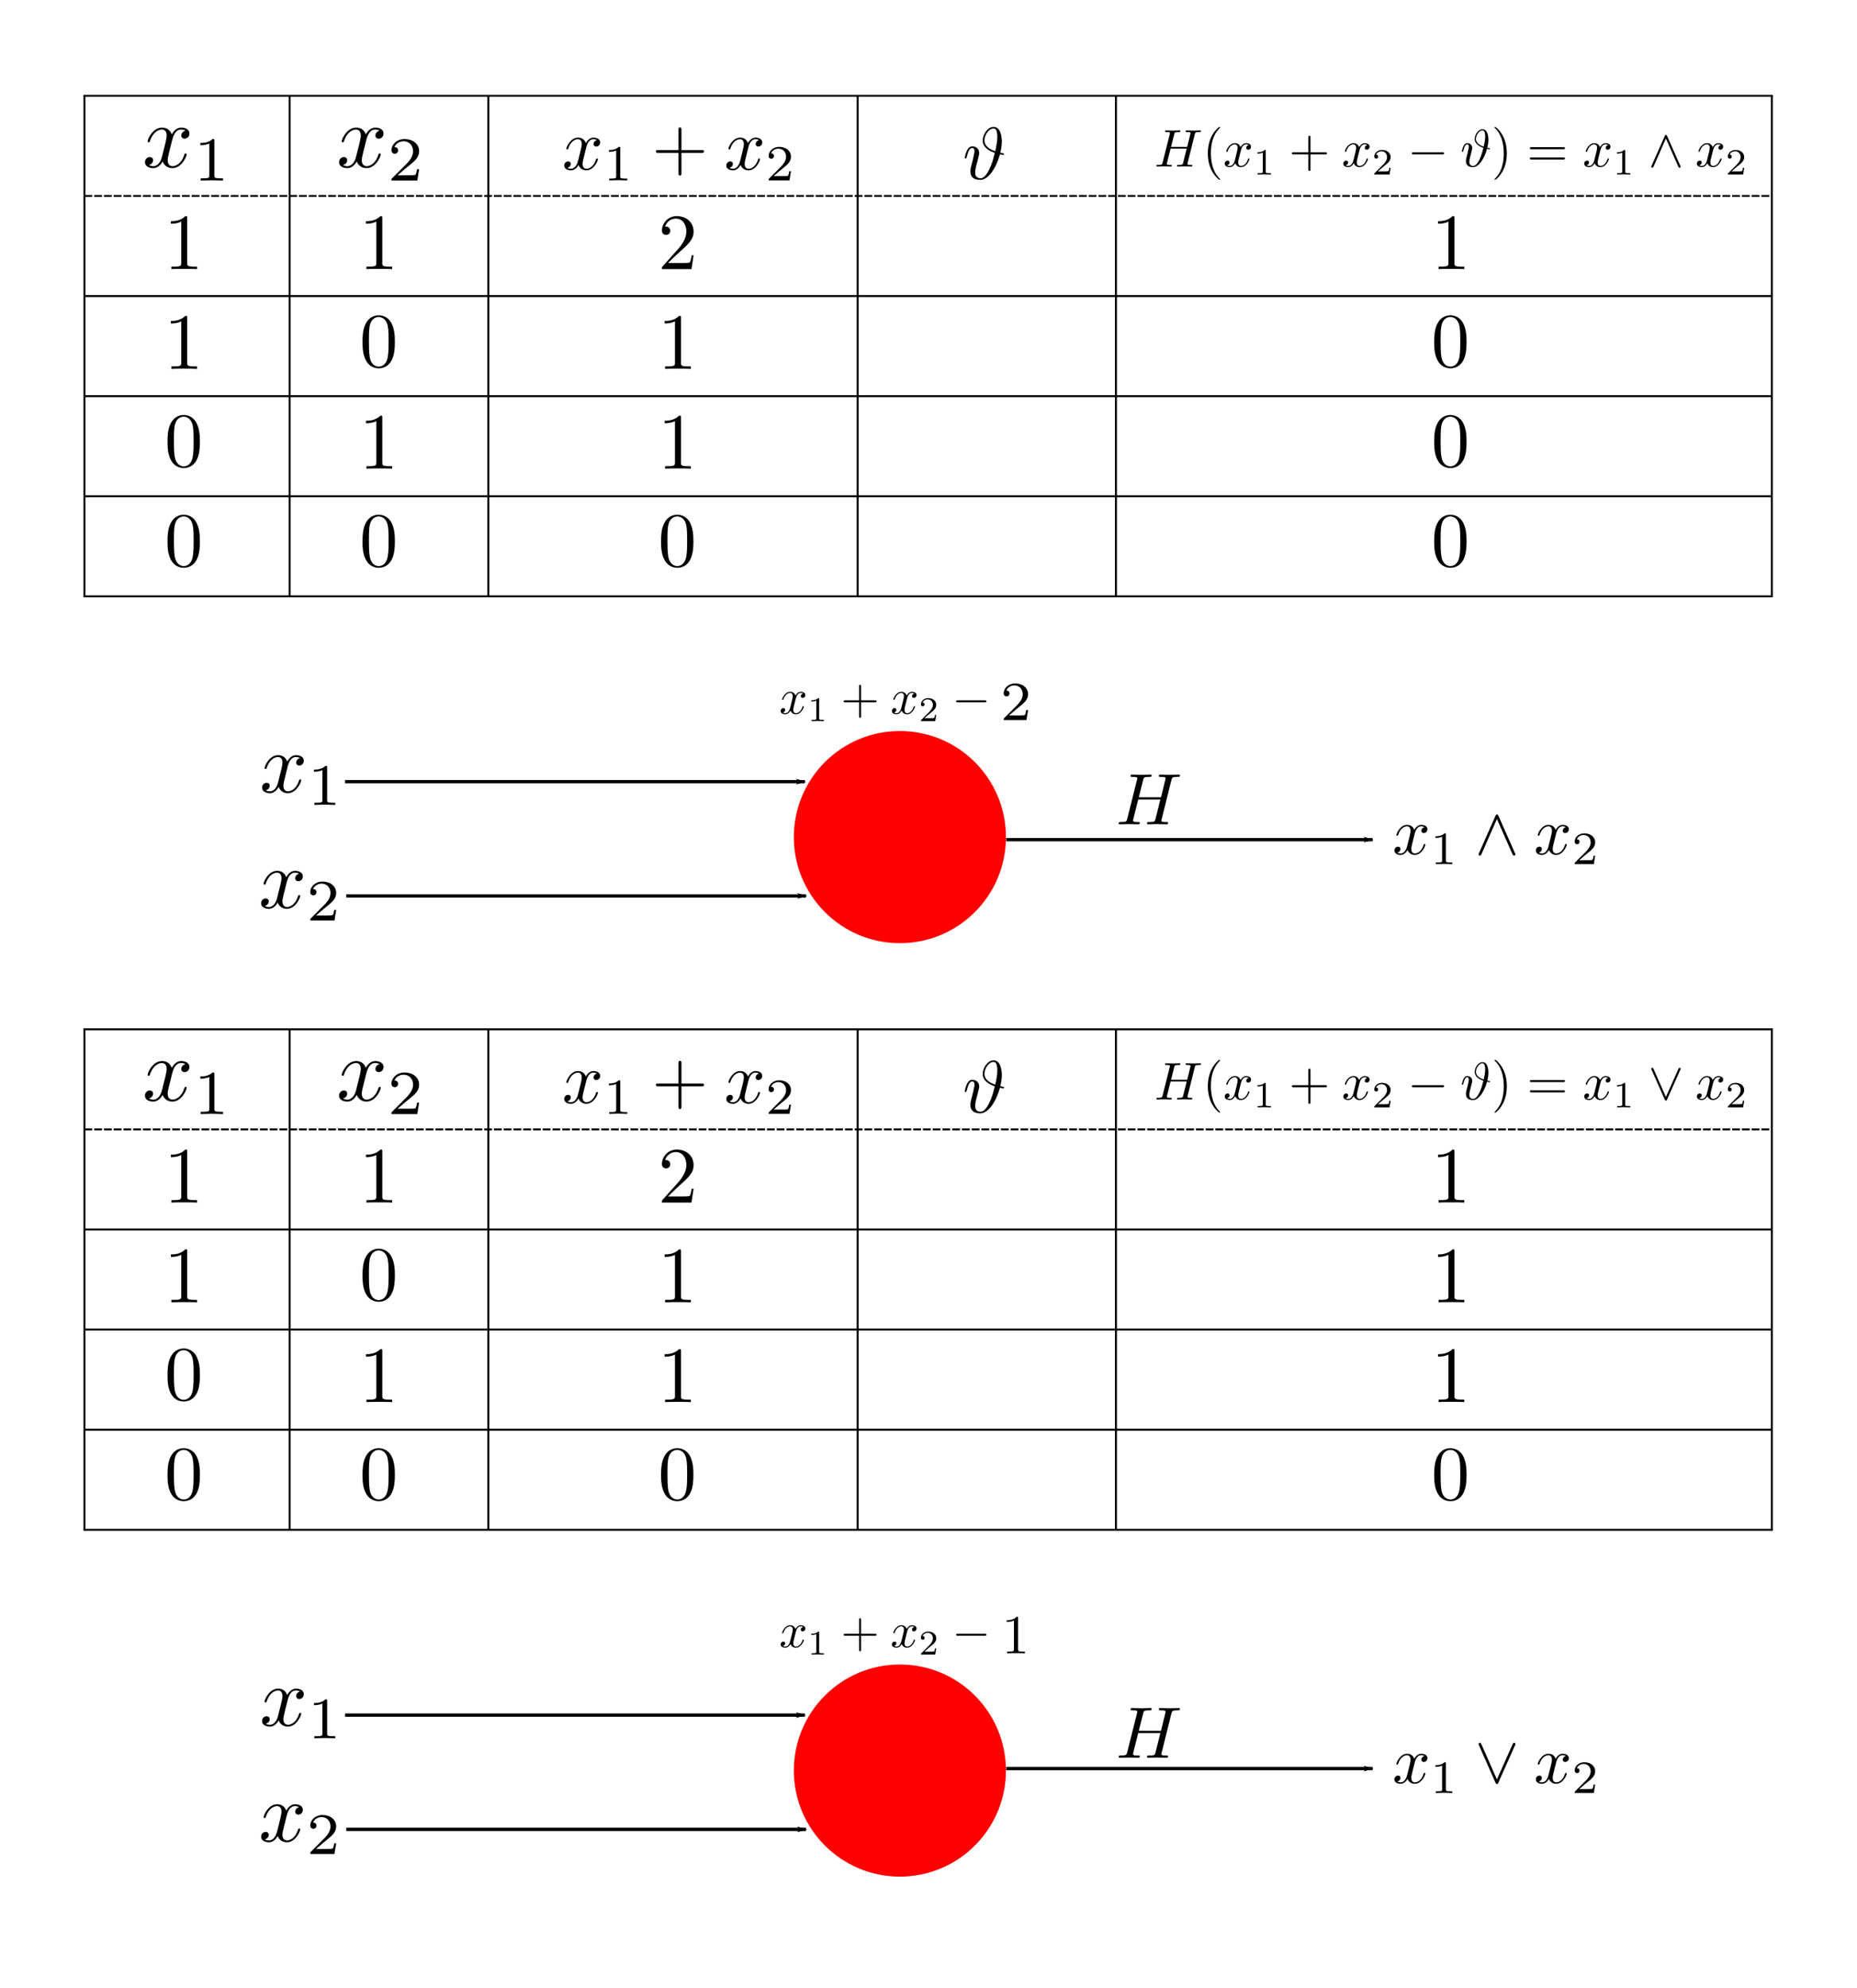 <?xml version="1.0" encoding="UTF-8" standalone="no"?>
<svg
   xmlns:dc="http://purl.org/dc/elements/1.1/"
   xmlns:cc="http://creativecommons.org/ns#"
   xmlns:rdf="http://www.w3.org/1999/02/22-rdf-syntax-ns#"
   xmlns:svg="http://www.w3.org/2000/svg"
   xmlns="http://www.w3.org/2000/svg"
   xmlns:xlink="http://www.w3.org/1999/xlink"
   xmlns:sodipodi="http://sodipodi.sourceforge.net/DTD/sodipodi-0.dtd"
   xmlns:inkscape="http://www.inkscape.org/namespaces/inkscape"
   width="188.979mm"
   height="202.276mm"
   viewBox="0 0 535.689 573.381"
   version="1.2"
   id="svg2349"
   sodipodi:docname="and_or_final.svg"
   inkscape:version="0.92.4 (fd57863, 2020-04-02)">
  <sodipodi:namedview
     pagecolor="#ffffff"
     bordercolor="#666666"
     borderopacity="1"
     objecttolerance="10"
     gridtolerance="10"
     guidetolerance="10"
     inkscape:pageopacity="0"
     inkscape:pageshadow="2"
     inkscape:window-width="1920"
     inkscape:window-height="960"
     id="namedview2351"
     showgrid="false"
     inkscape:zoom="0.84096496"
     inkscape:cx="238.98335"
     inkscape:cy="338.62507"
     inkscape:window-x="0"
     inkscape:window-y="27"
     inkscape:window-maximized="1"
     inkscape:current-layer="svg2349"
     fit-margin-top="0"
     fit-margin-left="0"
     fit-margin-right="0"
     fit-margin-bottom="0"
     units="mm"
     showguides="true"
     inkscape:guide-bbox="true" />
  <defs
     id="defs2020">
    <marker
       inkscape:stockid="Arrow1Lend"
       orient="auto"
       refY="0"
       refX="0"
       id="marker21654"
       style="overflow:visible"
       inkscape:isstock="true">
      <path
         id="path21652"
         d="M 0,0 5,-5 -12.5,0 5,5 Z"
         style="fill:#000000;fill-opacity:1;fill-rule:evenodd;stroke:#000000;stroke-width:1pt;stroke-opacity:1"
         transform="matrix(-0.8,0,0,-0.8,-10,0)"
         inkscape:connector-curvature="0" />
    </marker>
    <marker
       inkscape:stockid="Arrow1Lend"
       orient="auto"
       refY="0"
       refX="0"
       id="Arrow1Lend"
       style="overflow:visible"
       inkscape:isstock="true">
      <path
         id="path21371"
         d="M 0,0 5,-5 -12.5,0 5,5 Z"
         style="fill:#000000;fill-opacity:1;fill-rule:evenodd;stroke:#000000;stroke-width:1pt;stroke-opacity:1"
         transform="matrix(-0.8,0,0,-0.8,-10,0)"
         inkscape:connector-curvature="0" />
    </marker>
    <g
       id="g1950">
      <symbol
         overflow="visible"
         id="glyph0-0"
         style="overflow:visible">
        <path
           style="stroke:none"
           d=""
           id="path1836"
           inkscape:connector-curvature="0" />
      </symbol>
      <symbol
         overflow="visible"
         id="glyph0-1"
         style="overflow:visible">
        <path
           style="stroke:none"
           d="M 0.625,-6.734 0.406,-4.344 H 0.875 C 0.922,-4.828 0.953,-5.5 1.297,-5.875 c 0.359,-0.391 0.938,-0.391 1.438,-0.391 H 3.281 v 5.781 H 1.75 v 0.469 h 4.469 v -0.469 H 4.688 v -5.781 h 0.547 c 0.656,0 1.469,0.031 1.688,0.906 0.109,0.328 0.141,0.688 0.172,1.016 H 7.562 L 7.344,-6.734 Z m 0,0"
           id="path1839"
           inkscape:connector-curvature="0" />
      </symbol>
      <symbol
         overflow="visible"
         id="glyph0-2"
         style="overflow:visible">
        <path
           style="stroke:none"
           d="M 0.328,-6.844 V -6.375 H 1.469 v 5.891 H 0.328 v 0.469 h 3.688 v -0.469 H 2.875 V -6.375 h 1.141 v -0.469 z m 0,0"
           id="path1842"
           inkscape:connector-curvature="0" />
      </symbol>
      <symbol
         overflow="visible"
         id="glyph0-3"
         style="overflow:visible">
        <path
           style="stroke:none"
           d="M 0.391,-6.844 V -6.375 H 1.469 v 5.891 H 0.391 v 0.469 h 3.5 v -0.469 h -1.062 V -3.25 H 3.906 c 0.75,0 1.281,0.375 1.281,1.312 v 0.797 C 5.281,-0.156 6.281,0.094 7.422,0.094 H 7.562 c 0.516,-0.047 0.984,-0.516 0.984,-1.047 0,-0.141 -0.062,-0.219 -0.219,-0.219 -0.172,0 -0.219,0.047 -0.25,0.281 -0.031,0.328 -0.297,0.625 -0.625,0.625 -0.766,0 -0.766,-1.219 -0.812,-1.656 -0.062,-0.594 -0.281,-1.016 -0.75,-1.281 -0.125,-0.078 -0.266,-0.125 -0.406,-0.203 0.734,-0.188 1.484,-0.547 1.656,-1.422 0,-0.047 0,-0.109 0,-0.156 0,-0.719 -0.5,-1.234 -1.141,-1.531 C 5.297,-6.828 4.516,-6.844 3.75,-6.844 Z m 2.438,3.234 V -6.375 C 3.094,-6.375 3.344,-6.391 3.625,-6.391 H 3.75 c 0.562,0 1.344,0.016 1.672,0.484 0.188,0.25 0.203,0.594 0.203,0.891 0,0.656 -0.141,1.312 -1.422,1.391 C 4,-3.609 3.812,-3.594 3.609,-3.594 c -0.266,0 -0.531,-0.016 -0.781,-0.016 z m 0,0"
           id="path1845"
           inkscape:connector-curvature="0" />
      </symbol>
      <symbol
         overflow="visible"
         id="glyph0-4"
         style="overflow:visible">
        <path
           style="stroke:none"
           d="M 0.391,-6.781 V -6.312 H 1.469 v 5.828 H 0.391 v 0.469 h 6.344 l 0.469,-2.719 h -0.469 c -0.109,0.594 -0.203,1.312 -0.688,1.75 -0.516,0.484 -1.234,0.5 -1.906,0.5 H 2.875 v -2.812 h 0.516 c 0.609,0 1.094,0.094 1.094,1.172 h 0.469 v -2.797 h -0.469 v 0.094 c 0,0.953 -0.5,1.062 -1.094,1.062 H 2.875 V -6.312 h 1.297 c 0.703,0 1.438,0 1.906,0.688 0.219,0.375 0.266,0.812 0.328,1.234 H 6.875 L 6.562,-6.781 Z m 0,0"
           id="path1848"
           inkscape:connector-curvature="0" />
      </symbol>
      <symbol
         overflow="visible"
         id="glyph1-0"
         style="overflow:visible">
        <path
           style="stroke:none"
           d=""
           id="path1851"
           inkscape:connector-curvature="0" />
      </symbol>
      <symbol
         overflow="visible"
         id="glyph1-1"
         style="overflow:visible">
        <path
           style="stroke:none"
           d="M 0.391,-5.453 V -5.188 c 0.094,0 0.188,-0.016 0.281,-0.016 0.281,0 0.531,0.047 0.531,0.344 0,0.047 -0.016,0.109 -0.016,0.156 v 3.859 c 0,0.531 -0.453,0.578 -0.797,0.578 v 0.25 l 0.531,-0.016 h 0.844 l 0.5,0.016 v -0.25 c -0.359,0 -0.812,-0.062 -0.812,-0.609 0,-0.062 0.016,-0.141 0.016,-0.219 v -4.016 c 0.047,0.156 0.141,0.312 0.203,0.484 0.609,1.422 1.203,2.906 1.766,4.344 0.047,0.094 0.078,0.266 0.234,0.266 0.141,0 0.172,-0.156 0.219,-0.266 C 4.469,-1.734 5.078,-3.203 5.688,-4.641 5.75,-4.812 5.844,-5 5.891,-5.172 V -0.812 c 0,0.062 0.016,0.141 0.016,0.203 0,0.297 -0.266,0.344 -0.531,0.344 -0.094,0 -0.203,0 -0.281,0 v 0.25 L 5.688,-0.031 h 1.672 v -0.234 c -0.094,0 -0.203,0 -0.297,0 -0.266,0 -0.516,-0.031 -0.516,-0.328 0,-0.047 0,-0.109 0,-0.156 v -4.094 c 0,-0.312 0.266,-0.359 0.531,-0.359 0.109,0 0.203,0.016 0.281,0.016 V -5.453 H 5.969 c -0.125,0 -0.219,0.047 -0.25,0.172 L 5.625,-5.062 c -0.531,1.297 -1.078,2.594 -1.594,3.922 -0.062,0.125 -0.125,0.25 -0.156,0.375 C 3.719,-1.125 3.562,-1.5 3.422,-1.859 2.984,-2.938 2.547,-4 2.109,-5.062 L 2.031,-5.266 C 1.984,-5.375 1.922,-5.453 1.812,-5.453 Z m 0,0"
           id="path1854"
           inkscape:connector-curvature="0" />
      </symbol>
      <symbol
         overflow="visible"
         id="glyph1-2"
         style="overflow:visible">
        <path
           style="stroke:none"
           d="m 0.281,-0.266 v 0.25 L 0.703,-0.031 h 0.781 l 0.5,0.016 v -0.25 C 1.766,-0.266 1.438,-0.375 1.438,-0.656 1.438,-0.75 1.484,-0.859 1.516,-0.953 L 1.797,-1.688 C 1.828,-1.75 1.828,-1.828 1.938,-1.828 h 2 c 0.094,0 0.109,0.078 0.141,0.156 L 4.25,-1.188 c 0.062,0.172 0.125,0.328 0.203,0.5 C 4.469,-0.641 4.5,-0.578 4.5,-0.516 c 0,0.234 -0.406,0.25 -0.641,0.25 v 0.25 h 2.188 v -0.25 h -0.188 c -0.172,0 -0.375,-0.016 -0.5,-0.109 C 5.266,-0.484 5.219,-0.641 5.172,-0.766 4.594,-2.312 4,-3.828 3.438,-5.375 3.375,-5.516 3.344,-5.703 3.156,-5.703 c -0.172,0 -0.203,0.188 -0.25,0.328 C 2.391,-4.047 1.891,-2.688 1.375,-1.344 L 1.234,-0.938 C 1.031,-0.406 0.719,-0.281 0.281,-0.266 Z M 1.953,-2.094 2.938,-4.688 3.906,-2.094 Z m 0,0"
           id="path1857"
           inkscape:connector-curvature="0" />
      </symbol>
      <symbol
         overflow="visible"
         id="glyph1-3"
         style="overflow:visible">
        <path
           style="stroke:none"
           d="m 0.469,-5.391 -0.172,1.812 h 0.25 C 0.594,-4 0.609,-4.562 0.875,-4.844 1.141,-5.109 1.609,-5.141 1.953,-5.141 h 0.312 C 2.469,-5.141 2.688,-5.125 2.688,-4.875 v 4.25 c 0,0.328 -0.328,0.359 -0.625,0.359 H 1.547 v 0.25 h 3 v -0.25 h -0.5 c -0.328,0 -0.625,-0.031 -0.625,-0.359 v -4.25 c 0,-0.234 0.188,-0.266 0.453,-0.266 h 0.312 c 0.5,0 1.078,0.062 1.25,0.734 0.062,0.266 0.094,0.547 0.109,0.828 h 0.25 l -0.156,-1.812 z m 0,0"
           id="path1860"
           inkscape:connector-curvature="0" />
      </symbol>
      <symbol
         overflow="visible"
         id="glyph1-4"
         style="overflow:visible">
        <path
           style="stroke:none"
           d="M 0.344,-5.453 V -5.188 c 0.109,0 0.203,-0.016 0.297,-0.016 0.281,0 0.516,0.047 0.516,0.359 V -0.75 c 0,0.047 0,0.109 0,0.156 0,0.297 -0.25,0.328 -0.516,0.328 -0.109,0 -0.203,0 -0.297,0 v 0.25 H 2.688 v -0.25 c -0.094,0 -0.203,0 -0.297,0 -0.266,0 -0.5,-0.047 -0.5,-0.359 v -2.078 h 2.562 V -0.625 c 0,0.328 -0.281,0.359 -0.594,0.359 h -0.219 v 0.25 h 2.344 v -0.25 c -0.094,0 -0.188,0 -0.281,0 -0.281,0 -0.531,-0.031 -0.531,-0.328 0,-0.047 0,-0.109 0,-0.156 v -4.094 c 0,-0.312 0.266,-0.359 0.547,-0.359 0.094,0 0.188,0.016 0.266,0.016 V -5.453 H 3.641 V -5.188 c 0.094,0 0.203,-0.016 0.297,-0.016 0.281,0 0.516,0.062 0.516,0.375 v 1.859 h -2.562 V -4.828 C 1.891,-5.156 2.156,-5.188 2.469,-5.188 H 2.688 v -0.266 z m 0,0"
           id="path1863"
           inkscape:connector-curvature="0" />
      </symbol>
      <symbol
         overflow="visible"
         id="glyph1-5"
         style="overflow:visible">
        <path
           style="stroke:none"
           d="M 0.312,-5.453 V -5.188 c 0.109,0 0.219,-0.016 0.328,-0.016 0.281,0 0.516,0.062 0.516,0.375 V -0.625 c 0,0.312 -0.25,0.359 -0.516,0.359 -0.109,0 -0.234,0 -0.328,0 v 0.25 h 2.422 v -0.25 c -0.109,0 -0.219,0 -0.312,0 -0.297,0 -0.531,-0.047 -0.531,-0.359 v -4.203 c 0,-0.312 0.266,-0.375 0.547,-0.375 0.109,0 0.203,0.016 0.297,0.016 v -0.266 z m 0,0"
           id="path1866"
           inkscape:connector-curvature="0" />
      </symbol>
      <symbol
         overflow="visible"
         id="glyph1-6"
         style="overflow:visible">
        <path
           style="stroke:none"
           d="m 0.344,-5.422 v 0.266 c 0.109,0 0.203,-0.016 0.297,-0.016 0.281,0 0.516,0.047 0.516,0.344 V -0.625 c 0,0.328 -0.266,0.359 -0.531,0.359 -0.094,0 -0.188,0 -0.281,0 v 0.25 h 4.812 l 0.359,-2.062 h -0.25 C 5.172,-1.625 5.109,-1.094 4.812,-0.719 c -0.375,0.438 -0.984,0.453 -1.516,0.453 h -1.094 c -0.219,0 -0.312,-0.062 -0.312,-0.297 v -2.125 h 0.781 c 0.266,0 0.562,0.016 0.719,0.203 0.156,0.188 0.156,0.422 0.156,0.656 v 0.062 h 0.25 v -2.125 h -0.25 v 0.062 c 0,0.234 0,0.484 -0.156,0.672 -0.156,0.188 -0.453,0.203 -0.719,0.203 h -0.781 v -1.938 c 0,-0.266 0.172,-0.266 0.344,-0.266 H 3.281 c 0.578,0 1.312,0.016 1.578,0.719 0.094,0.266 0.125,0.547 0.172,0.812 h 0.25 L 5.047,-5.422 Z m 0,0"
           id="path1869"
           inkscape:connector-curvature="0" />
      </symbol>
      <symbol
         overflow="visible"
         id="glyph1-7"
         style="overflow:visible">
        <path
           style="stroke:none"
           d="M 0.344,-5.453 V -5.188 H 0.625 c 0.344,0 0.531,0.031 0.531,0.359 v 2.531 c 0,0.125 -0.016,0.25 -0.016,0.375 0,1.141 0.844,2.078 2.203,2.078 0.938,0 1.688,-0.797 1.812,-1.688 C 5.172,-1.672 5.172,-1.812 5.172,-1.938 V -4.578 C 5.172,-5.125 5.625,-5.188 5.984,-5.188 v -0.266 l -0.5,0.031 h -0.844 l -0.531,-0.031 V -5.188 c 0.375,0 0.812,0.062 0.812,0.625 v 2.594 c 0,0.766 -0.281,1.422 -1.078,1.766 -0.188,0.062 -0.391,0.094 -0.578,0.094 -0.375,0 -0.766,-0.172 -1,-0.469 -0.375,-0.453 -0.375,-1.031 -0.375,-1.578 v -2.688 c 0,-0.297 0.266,-0.359 0.531,-0.359 0.094,0 0.188,0.016 0.266,0.016 v -0.266 z m 0,0"
           id="path1872"
           inkscape:connector-curvature="0" />
      </symbol>
      <symbol
         overflow="visible"
         id="glyph1-8"
         style="overflow:visible">
        <path
           style="stroke:none"
           d="M 0.344,-5.453 V -5.188 c 0.109,0 0.203,-0.016 0.297,-0.016 0.281,0 0.516,0.047 0.516,0.359 V -0.625 c 0,0.328 -0.266,0.359 -0.531,0.359 -0.094,0 -0.188,0 -0.281,0 v 0.25 H 2.688 v -0.25 c -0.094,0 -0.203,0 -0.312,0 -0.25,0 -0.484,-0.031 -0.484,-0.344 V -1.906 c 0,-0.141 0.203,-0.234 0.312,-0.344 0.234,-0.219 0.484,-0.422 0.719,-0.641 0.047,0.078 0.094,0.156 0.156,0.219 l 0.281,0.391 c 0.312,0.422 0.609,0.828 0.922,1.25 l 0.141,0.203 C 4.5,-0.734 4.594,-0.609 4.594,-0.5 c 0,0.156 -0.125,0.234 -0.422,0.234 v 0.25 h 2.031 v -0.25 c -0.391,0 -0.625,-0.094 -0.859,-0.422 L 5.016,-1.141 C 4.469,-1.859 3.938,-2.609 3.406,-3.328 c 0.047,-0.031 0.109,-0.094 0.156,-0.125 L 4.688,-4.469 C 5.109,-4.844 5.516,-5.188 6.094,-5.188 V -5.453 C 5.812,-5.438 5.531,-5.422 5.25,-5.422 H 4.969 C 4.766,-5.438 4.594,-5.453 4.406,-5.453 V -5.188 c 0.188,0 0.281,0.125 0.281,0.25 0,0.219 -0.312,0.422 -0.453,0.547 -0.547,0.484 -1.094,0.969 -1.641,1.438 -0.234,0.219 -0.453,0.438 -0.703,0.641 v -2.516 c 0,-0.172 0.031,-0.312 0.312,-0.344 C 2.359,-5.188 2.531,-5.188 2.688,-5.188 v -0.266 z m 0,0"
           id="path1875"
           inkscape:connector-curvature="0" />
      </symbol>
      <symbol
         overflow="visible"
         id="glyph1-9"
         style="overflow:visible">
        <path
           style="stroke:none"
           d="M 0.359,-5.453 V -5.188 c 0.094,0 0.188,-0.016 0.281,-0.016 0.281,0 0.516,0.047 0.516,0.359 V -0.625 c 0,0.328 -0.25,0.359 -0.531,0.359 -0.078,0 -0.172,0 -0.266,0 v 0.25 H 4.688 l 0.234,-2.062 h -0.25 c -0.062,0.703 -0.172,1.531 -1.141,1.75 -0.234,0.062 -0.484,0.062 -0.719,0.062 h -0.625 c -0.156,0 -0.297,-0.047 -0.297,-0.281 V -4.844 c 0,-0.312 0.297,-0.344 0.562,-0.344 h 0.438 v -0.266 z m 0,0"
           id="path1878"
           inkscape:connector-curvature="0" />
      </symbol>
      <symbol
         overflow="visible"
         id="glyph1-10"
         style="overflow:visible">
        <path
           style="stroke:none"
           d="M 4.984,-4.922 C 4.516,-5.328 4.125,-5.625 3.406,-5.625 c -1.547,0 -2.859,1.234 -2.938,2.781 v 0.109 c 0,1.656 1.391,2.891 2.953,2.891 1.078,0 2.219,-0.812 2.219,-2.016 0,-0.109 -0.047,-0.172 -0.141,-0.172 -0.078,0 -0.109,0.062 -0.109,0.141 v 0.062 c -0.094,0.922 -0.828,1.719 -1.906,1.719 -0.641,0 -1.297,-0.328 -1.688,-0.844 -0.359,-0.484 -0.5,-1.125 -0.5,-1.734 0,-0.531 0.078,-1.062 0.328,-1.531 0.328,-0.672 1.078,-1.141 1.844,-1.141 1.062,0 1.703,0.875 1.891,1.812 0.016,0.094 0,0.234 0.141,0.234 0.109,0 0.141,-0.062 0.141,-0.141 V -5.469 C 5.641,-5.531 5.625,-5.625 5.531,-5.625 5.375,-5.625 5,-4.938 4.984,-4.922 Z m 0,0"
           id="path1881"
           inkscape:connector-curvature="0" />
      </symbol>
      <symbol
         overflow="visible"
         id="glyph1-11"
         style="overflow:visible">
        <path
           style="stroke:none"
           d="m 0.688,-5.453 -0.094,1.812 h 0.25 c 0.016,-0.422 0.109,-0.875 0.422,-1.188 C 1.625,-5.156 2.109,-5.188 2.578,-5.188 h 1.25 C 3.719,-5.031 3.609,-4.859 3.5,-4.703 l -0.594,0.875 C 2.141,-2.688 1.375,-1.562 0.594,-0.438 c -0.047,0.094 -0.125,0.172 -0.125,0.281 0,0.109 0.078,0.141 0.188,0.141 h 3.953 l 0.125,-2.141 H 4.5 C 4.484,-1.625 4.406,-1 4.031,-0.656 3.656,-0.312 3.141,-0.297 2.641,-0.297 H 1.344 C 2.406,-1.875 3.484,-3.453 4.562,-5.031 c 0.047,-0.078 0.141,-0.188 0.141,-0.281 0,-0.109 -0.094,-0.141 -0.188,-0.141 z m 0,0"
           id="path1884"
           inkscape:connector-curvature="0" />
      </symbol>
      <symbol
         overflow="visible"
         id="glyph2-0"
         style="overflow:visible">
        <path
           style="stroke:none"
           d=""
           id="path1887"
           inkscape:connector-curvature="0" />
      </symbol>
      <symbol
         overflow="visible"
         id="glyph2-1"
         style="overflow:visible">
        <path
           style="stroke:none"
           d="M 3.328,-3.016 C 3.391,-3.266 3.625,-4.188 4.312,-4.188 c 0.047,0 0.297,0 0.5,0.125 C 4.531,-4 4.344,-3.766 4.344,-3.516 c 0,0.156 0.109,0.344 0.375,0.344 0.219,0 0.531,-0.172 0.531,-0.578 0,-0.516 -0.578,-0.656 -0.922,-0.656 -0.578,0 -0.922,0.531 -1.047,0.75 -0.25,-0.656 -0.781,-0.75 -1.078,-0.75 -1.031,0 -1.609,1.281 -1.609,1.531 0,0.109 0.109,0.109 0.125,0.109 0.078,0 0.109,-0.031 0.125,-0.109 0.344,-1.062 1,-1.312 1.344,-1.312 0.188,0 0.531,0.094 0.531,0.672 0,0.312 -0.172,0.969 -0.531,2.375 -0.156,0.609 -0.516,1.031 -0.953,1.031 -0.062,0 -0.281,0 -0.5,-0.125 0.25,-0.062 0.469,-0.266 0.469,-0.547 0,-0.266 -0.219,-0.344 -0.359,-0.344 -0.312,0 -0.547,0.25 -0.547,0.578 0,0.453 0.484,0.656 0.922,0.656 0.672,0 1.031,-0.703 1.047,-0.75 0.125,0.359 0.484,0.75 1.078,0.75 1.031,0 1.594,-1.281 1.594,-1.531 0,-0.109 -0.078,-0.109 -0.109,-0.109 -0.094,0 -0.109,0.047 -0.141,0.109 -0.328,1.078 -1,1.312 -1.312,1.312 -0.391,0 -0.547,-0.312 -0.547,-0.656 0,-0.219 0.047,-0.438 0.156,-0.875 z m 0,0"
           id="path1890"
           inkscape:connector-curvature="0" />
      </symbol>
      <symbol
         overflow="visible"
         id="glyph2-2"
         style="overflow:visible">
        <path
           style="stroke:none"
           d="m 5.094,-3.547 c 0.203,-0.844 0.203,-1.375 0.203,-1.5 0,-0.359 -0.062,-1.984 -1.109,-1.984 -0.828,0 -1.469,1.047 -1.469,1.828 0,0.969 0.938,1.438 1.625,1.672 -0.219,0.906 -0.375,1.484 -0.703,2.156 -0.125,0.281 -0.609,1.266 -1.203,1.266 -0.672,0 -0.734,-0.516 -0.734,-0.797 0,-0.266 0.078,-0.578 0.125,-0.812 0.062,-0.25 0.125,-0.469 0.203,-0.766 l 0.109,-0.469 C 2.188,-3.125 2.25,-3.344 2.25,-3.484 2.25,-4.094 1.797,-4.406 1.328,-4.406 0.875,-4.406 0.688,-4.016 0.594,-3.844 0.422,-3.5 0.297,-2.906 0.297,-2.875 c 0,0.109 0.094,0.109 0.109,0.109 0.109,0 0.109,-0.016 0.172,-0.234 0.172,-0.703 0.375,-1.188 0.734,-1.188 0.156,0 0.297,0.078 0.297,0.453 0,0.219 -0.141,0.766 -0.219,1.125 C 1.344,-2.438 1.25,-2.094 1.203,-1.875 1.125,-1.578 1.062,-1.328 1.062,-1.031 c 0,0.938 0.703,1.141 1.344,1.141 1.062,0 2.125,-1.578 2.641,-3.453 C 5.141,-3.312 5.438,-3.25 5.5,-3.25 c 0.031,0 0.094,-0.031 0.094,-0.125 0,-0.078 -0.078,-0.078 -0.203,-0.109 z M 4.406,-3.75 C 3.922,-3.922 2.953,-4.312 2.953,-5.219 c 0,-0.609 0.531,-1.594 1.219,-1.594 0.25,0 0.516,0.156 0.516,1.188 0,0.625 -0.156,1.312 -0.281,1.875 z m 0,0"
           id="path1893"
           inkscape:connector-curvature="0" />
      </symbol>
      <symbol
         overflow="visible"
         id="glyph2-3"
         style="overflow:visible">
        <path
           style="stroke:none"
           d="M 7.609,-6.047 C 7.703,-6.406 7.719,-6.5 8.438,-6.5 c 0.266,0 0.344,0 0.344,-0.203 0,-0.109 -0.109,-0.109 -0.141,-0.109 -0.281,0 -1,0.031 -1.281,0.031 -0.281,0 -0.984,-0.031 -1.281,-0.031 -0.078,0 -0.188,0 -0.188,0.203 0,0.109 0.094,0.109 0.281,0.109 0.016,0 0.203,0 0.375,0.016 0.188,0.031 0.266,0.031 0.266,0.172 0,0.031 0,0.047 -0.031,0.188 L 6.188,-3.703 H 3.141 l 0.594,-2.344 C 3.812,-6.406 3.844,-6.5 4.562,-6.5 c 0.266,0 0.344,0 0.344,-0.203 0,-0.109 -0.109,-0.109 -0.141,-0.109 -0.281,0 -1,0.031 -1.281,0.031 -0.281,0 -0.984,-0.031 -1.281,-0.031 -0.078,0 -0.188,0 -0.188,0.203 0,0.109 0.094,0.109 0.281,0.109 0.016,0 0.203,0 0.375,0.016 0.172,0.031 0.266,0.031 0.266,0.172 0,0.031 0,0.062 -0.031,0.188 L 1.562,-0.781 c -0.094,0.391 -0.109,0.469 -0.906,0.469 -0.172,0 -0.266,0 -0.266,0.203 C 0.391,0 0.516,0 0.531,0 0.812,0 1.516,-0.031 1.797,-0.031 2,-0.031 2.219,-0.016 2.438,-0.016 2.656,-0.016 2.875,0 3.078,0 3.156,0 3.281,0 3.281,-0.203 3.281,-0.312 3.188,-0.312 3,-0.312 c -0.375,0 -0.641,0 -0.641,-0.172 0,-0.062 0.016,-0.109 0.016,-0.172 l 0.688,-2.734 h 3.031 c -0.406,1.656 -0.641,2.609 -0.688,2.75 C 5.312,-0.312 5.125,-0.312 4.5,-0.312 c -0.141,0 -0.234,0 -0.234,0.203 C 4.266,0 4.391,0 4.406,0 4.688,0 5.391,-0.031 5.672,-0.031 5.875,-0.031 6.094,-0.016 6.312,-0.016 6.531,-0.016 6.75,0 6.953,0 7.031,0 7.156,0 7.156,-0.203 7.156,-0.312 7.062,-0.312 6.875,-0.312 c -0.359,0 -0.641,0 -0.641,-0.172 0,-0.062 0.016,-0.109 0.031,-0.172 z m 0,0"
           id="path1896"
           inkscape:connector-curvature="0" />
      </symbol>
      <symbol
         overflow="visible"
         id="glyph3-0"
         style="overflow:visible">
        <path
           style="stroke:none"
           d=""
           id="path1899"
           inkscape:connector-curvature="0" />
      </symbol>
      <symbol
         overflow="visible"
         id="glyph3-1"
         style="overflow:visible">
        <path
           style="stroke:none"
           d="m 2.328,-4.438 c 0,-0.188 0,-0.188 -0.203,-0.188 -0.453,0.438 -1.078,0.438 -1.359,0.438 v 0.25 c 0.156,0 0.625,0 1,-0.188 v 3.547 c 0,0.234 0,0.328 -0.688,0.328 H 0.812 V 0 c 0.125,0 0.984,-0.031 1.234,-0.031 0.219,0 1.094,0.031 1.25,0.031 V -0.25 H 3.031 c -0.703,0 -0.703,-0.094 -0.703,-0.328 z m 0,0"
           id="path1902"
           inkscape:connector-curvature="0" />
      </symbol>
      <symbol
         overflow="visible"
         id="glyph3-2"
         style="overflow:visible">
        <path
           style="stroke:none"
           d="M 3.516,-1.266 H 3.281 c -0.016,0.156 -0.094,0.562 -0.188,0.625 C 3.047,-0.594 2.516,-0.594 2.406,-0.594 H 1.125 c 0.734,-0.641 0.984,-0.844 1.391,-1.172 0.516,-0.406 1,-0.844 1,-1.5 0,-0.844 -0.734,-1.359 -1.625,-1.359 -0.859,0 -1.453,0.609 -1.453,1.25 0,0.344 0.297,0.391 0.375,0.391 0.156,0 0.359,-0.125 0.359,-0.375 0,-0.125 -0.047,-0.375 -0.406,-0.375 C 0.984,-4.219 1.453,-4.375 1.781,-4.375 c 0.703,0 1.062,0.547 1.062,1.109 0,0.609 -0.438,1.078 -0.656,1.328 L 0.516,-0.266 C 0.438,-0.203 0.438,-0.188 0.438,0 h 2.875 z m 0,0"
           id="path1905"
           inkscape:connector-curvature="0" />
      </symbol>
      <symbol
         overflow="visible"
         id="glyph4-0"
         style="overflow:visible">
        <path
           style="stroke:none"
           d=""
           id="path1908"
           inkscape:connector-curvature="0" />
      </symbol>
      <symbol
         overflow="visible"
         id="glyph4-1"
         style="overflow:visible">
        <path
           style="stroke:none"
           d="m 4.078,-2.297 h 2.781 C 7,-2.297 7.188,-2.297 7.188,-2.5 7.188,-2.688 7,-2.688 6.859,-2.688 h -2.781 v -2.797 c 0,-0.141 0,-0.328 -0.203,-0.328 -0.203,0 -0.203,0.188 -0.203,0.328 V -2.688 h -2.781 c -0.141,0 -0.328,0 -0.328,0.188 0,0.203 0.188,0.203 0.328,0.203 h 2.781 V 0.5 c 0,0.141 0,0.328 0.203,0.328 0.203,0 0.203,-0.188 0.203,-0.328 z m 0,0"
           id="path1911"
           inkscape:connector-curvature="0" />
      </symbol>
      <symbol
         overflow="visible"
         id="glyph4-2"
         style="overflow:visible">
        <path
           style="stroke:none"
           d="m 3.297,2.391 c 0,-0.031 0,-0.047 -0.172,-0.219 C 1.891,0.922 1.562,-0.969 1.562,-2.5 c 0,-1.734 0.375,-3.469 1.609,-4.703 0.125,-0.125 0.125,-0.141 0.125,-0.172 0,-0.078 -0.031,-0.109 -0.094,-0.109 -0.109,0 -1,0.688 -1.594,1.953 -0.5,1.094 -0.625,2.203 -0.625,3.031 0,0.781 0.109,1.984 0.656,3.125 C 2.25,1.844 3.094,2.5 3.203,2.5 c 0.062,0 0.094,-0.031 0.094,-0.109 z m 0,0"
           id="path1914"
           inkscape:connector-curvature="0" />
      </symbol>
      <symbol
         overflow="visible"
         id="glyph4-3"
         style="overflow:visible">
        <path
           style="stroke:none"
           d="m 2.875,-2.5 c 0,-0.766 -0.109,-1.969 -0.656,-3.109 -0.594,-1.219 -1.453,-1.875 -1.547,-1.875 -0.062,0 -0.109,0.047 -0.109,0.109 0,0.031 0,0.047 0.188,0.234 0.984,0.984 1.547,2.562 1.547,4.641 0,1.719 -0.359,3.469 -1.594,4.719 C 0.562,2.344 0.562,2.359 0.562,2.391 0.562,2.453 0.609,2.5 0.672,2.5 0.766,2.5 1.672,1.812 2.25,0.547 2.766,-0.547 2.875,-1.656 2.875,-2.5 Z m 0,0"
           id="path1917"
           inkscape:connector-curvature="0" />
      </symbol>
      <symbol
         overflow="visible"
         id="glyph4-4"
         style="overflow:visible">
        <path
           style="stroke:none"
           d="m 6.844,-3.266 c 0.156,0 0.344,0 0.344,-0.188 C 7.188,-3.656 7,-3.656 6.859,-3.656 h -5.969 c -0.141,0 -0.328,0 -0.328,0.203 0,0.188 0.188,0.188 0.328,0.188 z m 0.016,1.938 c 0.141,0 0.328,0 0.328,-0.203 0,-0.188 -0.188,-0.188 -0.344,-0.188 H 0.891 c -0.141,0 -0.328,0 -0.328,0.188 0,0.203 0.188,0.203 0.328,0.203 z m 0,0"
           id="path1920"
           inkscape:connector-curvature="0" />
      </symbol>
      <symbol
         overflow="visible"
         id="glyph4-5"
         style="overflow:visible">
        <path
           style="stroke:none"
           d="m 2.938,-6.375 c 0,-0.25 0,-0.266 -0.234,-0.266 C 2.078,-6 1.203,-6 0.891,-6 v 0.312 c 0.203,0 0.781,0 1.297,-0.266 v 5.172 c 0,0.359 -0.031,0.469 -0.922,0.469 h -0.312 V 0 c 0.344,-0.031 1.203,-0.031 1.609,-0.031 0.391,0 1.266,0 1.609,0.031 v -0.312 h -0.312 c -0.906,0 -0.922,-0.109 -0.922,-0.469 z m 0,0"
           id="path1923"
           inkscape:connector-curvature="0" />
      </symbol>
      <symbol
         overflow="visible"
         id="glyph4-6"
         style="overflow:visible">
        <path
           style="stroke:none"
           d="m 4.578,-3.188 c 0,-0.797 -0.047,-1.594 -0.391,-2.328 -0.453,-0.969 -1.281,-1.125 -1.688,-1.125 -0.609,0 -1.328,0.266 -1.75,1.188 -0.312,0.688 -0.359,1.469 -0.359,2.266 0,0.75 0.031,1.641 0.453,2.406 0.422,0.797 1.156,1 1.641,1 0.531,0 1.297,-0.203 1.734,-1.156 0.312,-0.688 0.359,-1.469 0.359,-2.25 z M 2.484,0 C 2.094,0 1.5,-0.25 1.328,-1.203 1.219,-1.797 1.219,-2.719 1.219,-3.312 c 0,-0.641 0,-1.297 0.078,-1.828 0.188,-1.188 0.938,-1.281 1.188,-1.281 0.328,0 0.984,0.188 1.172,1.172 0.109,0.562 0.109,1.312 0.109,1.938 0,0.75 0,1.422 -0.109,2.062 C 3.5,-0.297 2.938,0 2.484,0 Z m 0,0"
           id="path1926"
           inkscape:connector-curvature="0" />
      </symbol>
      <symbol
         overflow="visible"
         id="glyph4-7"
         style="overflow:visible">
        <path
           style="stroke:none"
           d="m 1.266,-0.766 1.062,-1.031 c 1.547,-1.375 2.141,-1.906 2.141,-2.906 0,-1.141 -0.891,-1.938 -2.109,-1.938 -1.125,0 -1.859,0.922 -1.859,1.812 0,0.547 0.5,0.547 0.531,0.547 0.172,0 0.516,-0.109 0.516,-0.531 0,-0.25 -0.188,-0.516 -0.531,-0.516 -0.078,0 -0.094,0 -0.125,0.016 0.219,-0.656 0.766,-1.016 1.344,-1.016 0.906,0 1.328,0.812 1.328,1.625 C 3.562,-3.906 3.078,-3.125 2.516,-2.5 l -1.906,2.125 C 0.5,-0.266 0.5,-0.234 0.5,0 H 4.203 L 4.469,-1.734 H 4.234 C 4.172,-1.438 4.109,-1 4,-0.844 3.938,-0.766 3.281,-0.766 3.062,-0.766 Z m 0,0"
           id="path1929"
           inkscape:connector-curvature="0" />
      </symbol>
      <symbol
         overflow="visible"
         id="glyph5-0"
         style="overflow:visible">
        <path
           style="stroke:none"
           d=""
           id="path1932"
           inkscape:connector-curvature="0" />
      </symbol>
      <symbol
         overflow="visible"
         id="glyph5-1"
         style="overflow:visible">
        <path
           style="stroke:none"
           d="m 6.562,-2.297 c 0.172,0 0.359,0 0.359,-0.203 0,-0.188 -0.188,-0.188 -0.359,-0.188 H 1.172 c -0.172,0 -0.344,0 -0.344,0.188 0,0.203 0.172,0.203 0.344,0.203 z m 0,0"
           id="path1935"
           inkscape:connector-curvature="0" />
      </symbol>
      <symbol
         overflow="visible"
         id="glyph5-2"
         style="overflow:visible">
        <path
           style="stroke:none"
           d="M 3.547,-5.75 C 3.469,-5.922 3.406,-5.969 3.312,-5.969 c -0.125,0 -0.156,0.078 -0.219,0.219 L 0.625,-0.172 c -0.062,0.125 -0.078,0.141 -0.078,0.188 0,0.109 0.094,0.203 0.203,0.203 0.062,0 0.141,-0.016 0.234,-0.203 L 3.312,-5.281 5.656,0.016 C 5.75,0.219 5.859,0.219 5.891,0.219 6,0.219 6.094,0.125 6.094,0.016 c 0,-0.016 0,-0.031 -0.062,-0.156 z m 0,0"
           id="path1938"
           inkscape:connector-curvature="0" />
      </symbol>
      <symbol
         overflow="visible"
         id="glyph5-3"
         style="overflow:visible">
        <path
           style="stroke:none"
           d="M 6.016,-5.562 C 6.078,-5.688 6.094,-5.719 6.094,-5.766 6.094,-5.875 6,-5.969 5.891,-5.969 c -0.094,0 -0.156,0.078 -0.234,0.234 L 3.312,-0.469 0.984,-5.75 C 0.891,-5.938 0.812,-5.969 0.75,-5.969 c -0.109,0 -0.203,0.094 -0.203,0.203 0,0.031 0,0.047 0.062,0.156 l 2.484,5.625 c 0.078,0.156 0.141,0.203 0.219,0.203 0.141,0 0.172,-0.062 0.219,-0.203 z m 0,0"
           id="path1941"
           inkscape:connector-curvature="0" />
      </symbol>
      <symbol
         overflow="visible"
         id="glyph6-0"
         style="overflow:visible">
        <path
           style="stroke:none"
           d=""
           id="path1944"
           inkscape:connector-curvature="0" />
      </symbol>
      <symbol
         overflow="visible"
         id="glyph6-1"
         style="overflow:visible">
        <path
           style="stroke:none"
           d="m 0.766,-4.188 v 0.25 c 0.344,0 0.672,-0.047 1,-0.188 v 3.578 c 0,0.25 -0.188,0.266 -0.344,0.281 -0.203,0 -0.406,0 -0.609,0 V 0 H 2.125 L 2.281,-0.031 H 2.953 L 3.297,0 v -0.266 c -0.125,0 -0.266,0.016 -0.391,0.016 -0.297,0 -0.562,-0.047 -0.562,-0.297 V -4.5 c 0,-0.078 -0.047,-0.141 -0.141,-0.141 -0.109,0 -0.203,0.125 -0.297,0.188 C 1.562,-4.25 1.156,-4.188 0.766,-4.188 Z m 0,0"
           id="path1947"
           inkscape:connector-curvature="0" />
      </symbol>
    </g>
    <clipPath
       id="clip2">
      <path
         d="M 0.309,138 H 358.977 v 2 H 0.309 Z m 0,0"
         id="path1952"
         inkscape:connector-curvature="0" />
    </clipPath>
    <clipPath
       id="clip3">
      <path
         d="M 0.309,159 H 358.977 v 2 H 0.309 Z m 0,0"
         id="path1955"
         inkscape:connector-curvature="0" />
    </clipPath>
    <clipPath
       id="clip4">
      <path
         d="M 0.309,181 H 358.977 v 1 H 0.309 Z m 0,0"
         id="path1958"
         inkscape:connector-curvature="0" />
    </clipPath>
    <clipPath
       id="clip5">
      <path
         d="M 0.309,202 H 358.977 v 1 H 0.309 Z m 0,0"
         id="path1961"
         inkscape:connector-curvature="0" />
    </clipPath>
    <clipPath
       id="clip6">
      <path
         d="M 0.309,223 H 358.977 v 2 H 0.309 Z m 0,0"
         id="path1964"
         inkscape:connector-curvature="0" />
    </clipPath>
    <clipPath
       id="clip7">
      <path
         d="M 0.309,244 H 358.977 v 2 H 0.309 Z m 0,0"
         id="path1967"
         inkscape:connector-curvature="0" />
    </clipPath>
    <clipPath
       id="clip8">
      <path
         d="M 0.309,138 H 1 V 246 H 0.309 Z m 0,0"
         id="path1970"
         inkscape:connector-curvature="0" />
    </clipPath>
    <clipPath
       id="clip9">
      <path
         d="m 358,138 h 0.977 V 246 H 358 Z m 0,0"
         id="path1973"
         inkscape:connector-curvature="0" />
    </clipPath>
    <clipPath
       id="clip1">
      <rect
         width="359"
         height="337"
         id="rect1976"
         x="0"
         y="0" />
    </clipPath>
    <g
       id="surface540587"
       clip-path="url(#clip1)">
      <g
         clip-path="url(#clip2)"
         id="g1981"
         style="clip-rule:nonzero">
        <path
           style="fill:none;stroke:#000000;stroke-width:0.567;stroke-linecap:round;stroke-linejoin:miter;stroke-miterlimit:4;stroke-opacity:1"
           d="M 0.287,189.038 H 490.928"
           transform="matrix(0.73,0,0,0.73,0.31,0.773)"
           id="path1979"
           inkscape:connector-curvature="0" />
      </g>
      <g
         clip-path="url(#clip3)"
         id="g1985"
         style="clip-rule:nonzero">
        <path
           style="fill:none;stroke:#000000;stroke-width:0.567;stroke-linecap:butt;stroke-linejoin:miter;stroke-miterlimit:4;stroke-dasharray:2.268, 0.567;stroke-opacity:1"
           d="M 0.287,218.147 H 490.928"
           transform="matrix(0.73,0,0,0.73,0.31,0.773)"
           id="path1983"
           inkscape:connector-curvature="0" />
      </g>
      <g
         clip-path="url(#clip4)"
         id="g1989"
         style="clip-rule:nonzero">
        <path
           style="fill:none;stroke:#000000;stroke-width:0.567;stroke-linecap:butt;stroke-linejoin:miter;stroke-miterlimit:4;stroke-opacity:1"
           d="M 0.287,247.25 H 490.928"
           transform="matrix(0.73,0,0,0.73,0.31,0.773)"
           id="path1987"
           inkscape:connector-curvature="0" />
      </g>
      <g
         clip-path="url(#clip5)"
         id="g1993"
         style="clip-rule:nonzero">
        <path
           style="fill:none;stroke:#000000;stroke-width:0.567;stroke-linecap:butt;stroke-linejoin:miter;stroke-miterlimit:4;stroke-opacity:1"
           d="M 0.287,276.353 H 490.928"
           transform="matrix(0.73,0,0,0.73,0.31,0.773)"
           id="path1991"
           inkscape:connector-curvature="0" />
      </g>
      <g
         clip-path="url(#clip6)"
         id="g1997"
         style="clip-rule:nonzero">
        <path
           style="fill:none;stroke:#000000;stroke-width:0.567;stroke-linecap:butt;stroke-linejoin:miter;stroke-miterlimit:4;stroke-opacity:1"
           d="M 0.287,305.462 H 490.928"
           transform="matrix(0.73,0,0,0.73,0.31,0.773)"
           id="path1995"
           inkscape:connector-curvature="0" />
      </g>
      <g
         clip-path="url(#clip7)"
         id="g2001"
         style="clip-rule:nonzero">
        <path
           style="fill:none;stroke:#000000;stroke-width:0.567;stroke-linecap:round;stroke-linejoin:miter;stroke-miterlimit:4;stroke-opacity:1"
           d="M 0.287,334.565 H 490.928"
           transform="matrix(0.73,0,0,0.73,0.31,0.773)"
           id="path1999"
           inkscape:connector-curvature="0" />
      </g>
      <g
         clip-path="url(#clip8)"
         id="g2005"
         style="clip-rule:nonzero">
        <path
           style="fill:none;stroke:#000000;stroke-width:0.567;stroke-linecap:round;stroke-linejoin:miter;stroke-miterlimit:4;stroke-opacity:1"
           d="M 0.287,189.038 V 334.565"
           transform="matrix(0.73,0,0,0.73,0.31,0.773)"
           id="path2003"
           inkscape:connector-curvature="0" />
      </g>
      <path
         style="fill:none;stroke:#000000;stroke-width:0.567;stroke-linecap:butt;stroke-linejoin:miter;stroke-miterlimit:4;stroke-opacity:1"
         d="M 59.949,189.038 V 334.565"
         transform="matrix(0.73,0,0,0.73,0.31,0.773)"
         id="path2007"
         inkscape:connector-curvature="0" />
      <path
         style="fill:none;stroke:#000000;stroke-width:0.567;stroke-linecap:butt;stroke-linejoin:miter;stroke-miterlimit:4;stroke-opacity:1"
         d="M 117.722,189.038 V 334.565"
         transform="matrix(0.73,0,0,0.73,0.31,0.773)"
         id="path2009"
         inkscape:connector-curvature="0" />
      <path
         style="fill:none;stroke:#000000;stroke-width:0.567;stroke-linecap:butt;stroke-linejoin:miter;stroke-miterlimit:4;stroke-opacity:1"
         d="M 225.109,189.038 V 334.565"
         transform="matrix(0.73,0,0,0.73,0.31,0.773)"
         id="path2011"
         inkscape:connector-curvature="0" />
      <path
         style="fill:none;stroke:#000000;stroke-width:0.567;stroke-linecap:butt;stroke-linejoin:miter;stroke-miterlimit:4;stroke-opacity:1"
         d="M 300.216,189.038 V 334.565"
         transform="matrix(0.73,0,0,0.73,0.31,0.773)"
         id="path2013"
         inkscape:connector-curvature="0" />
      <g
         clip-path="url(#clip9)"
         id="g2017"
         style="clip-rule:nonzero">
        <path
           style="fill:none;stroke:#000000;stroke-width:0.567;stroke-linecap:round;stroke-linejoin:miter;stroke-miterlimit:4;stroke-opacity:1"
           d="M 490.928,189.038 V 334.565"
           transform="matrix(0.73,0,0,0.73,0.31,0.773)"
           id="path2015"
           inkscape:connector-curvature="0" />
      </g>
    </g>
    <clipPath
       id="clip1-5">
      <rect
         width="359"
         height="337"
         id="rect1976-6"
         x="0"
         y="0" />
    </clipPath>
    <clipPath
       id="clip2-9">
      <path
         d="M 0.309,138 H 358.977 v 2 H 0.309 Z m 0,0"
         id="path1952-3"
         inkscape:connector-curvature="0" />
    </clipPath>
    <clipPath
       id="clip3-7">
      <path
         d="M 0.309,159 H 358.977 v 2 H 0.309 Z m 0,0"
         id="path1955-4"
         inkscape:connector-curvature="0" />
    </clipPath>
    <clipPath
       id="clip4-5">
      <path
         d="M 0.309,181 H 358.977 v 1 H 0.309 Z m 0,0"
         id="path1958-2"
         inkscape:connector-curvature="0" />
    </clipPath>
    <clipPath
       id="clip5-5">
      <path
         d="M 0.309,202 H 358.977 v 1 H 0.309 Z m 0,0"
         id="path1961-4"
         inkscape:connector-curvature="0" />
    </clipPath>
    <clipPath
       id="clip6-7">
      <path
         d="M 0.309,223 H 358.977 v 2 H 0.309 Z m 0,0"
         id="path1964-4"
         inkscape:connector-curvature="0" />
    </clipPath>
    <clipPath
       id="clip7-4">
      <path
         d="M 0.309,244 H 358.977 v 2 H 0.309 Z m 0,0"
         id="path1967-3"
         inkscape:connector-curvature="0" />
    </clipPath>
    <clipPath
       id="clip8-0">
      <path
         d="M 0.309,138 H 1 V 246 H 0.309 Z m 0,0"
         id="path1970-7"
         inkscape:connector-curvature="0" />
    </clipPath>
    <clipPath
       id="clip9-8">
      <path
         d="m 358,138 h 0.977 V 246 H 358 Z m 0,0"
         id="path1973-6"
         inkscape:connector-curvature="0" />
    </clipPath>
    <clipPath
       id="clipPath3335">
      <rect
         width="359"
         height="337"
         id="rect3333"
         x="0"
         y="0" />
    </clipPath>
    <clipPath
       id="clipPath3339">
      <path
         d="M 0.309,138 H 358.977 v 2 H 0.309 Z m 0,0"
         id="path3337"
         inkscape:connector-curvature="0" />
    </clipPath>
    <clipPath
       id="clipPath3343">
      <path
         d="M 0.309,159 H 358.977 v 2 H 0.309 Z m 0,0"
         id="path3341"
         inkscape:connector-curvature="0" />
    </clipPath>
    <clipPath
       id="clipPath3347">
      <path
         d="M 0.309,181 H 358.977 v 1 H 0.309 Z m 0,0"
         id="path3345"
         inkscape:connector-curvature="0" />
    </clipPath>
    <clipPath
       id="clipPath3351">
      <path
         d="M 0.309,202 H 358.977 v 1 H 0.309 Z m 0,0"
         id="path3349"
         inkscape:connector-curvature="0" />
    </clipPath>
    <clipPath
       id="clipPath3355">
      <path
         d="M 0.309,223 H 358.977 v 2 H 0.309 Z m 0,0"
         id="path3353"
         inkscape:connector-curvature="0" />
    </clipPath>
    <clipPath
       id="clipPath3359">
      <path
         d="M 0.309,244 H 358.977 v 2 H 0.309 Z m 0,0"
         id="path3357"
         inkscape:connector-curvature="0" />
    </clipPath>
    <clipPath
       id="clipPath3363">
      <path
         d="M 0.309,138 H 1 V 246 H 0.309 Z m 0,0"
         id="path3361"
         inkscape:connector-curvature="0" />
    </clipPath>
    <clipPath
       id="clipPath3367">
      <path
         d="m 358,138 h 0.977 V 246 H 358 Z m 0,0"
         id="path3365"
         inkscape:connector-curvature="0" />
    </clipPath>
    <marker
       inkscape:stockid="Arrow1Lend"
       orient="auto"
       refY="0"
       refX="0"
       id="marker21654-8"
       style="overflow:visible"
       inkscape:isstock="true">
      <path
         inkscape:connector-curvature="0"
         id="path21652-1"
         d="M 0,0 5,-5 -12.5,0 5,5 Z"
         style="fill:#000000;fill-opacity:1;fill-rule:evenodd;stroke:#000000;stroke-width:1pt;stroke-opacity:1"
         transform="matrix(-0.8,0,0,-0.8,-10,0)" />
    </marker>
    <marker
       inkscape:stockid="Arrow1Lend"
       orient="auto"
       refY="0"
       refX="0"
       id="marker21654-8-4"
       style="overflow:visible"
       inkscape:isstock="true">
      <path
         inkscape:connector-curvature="0"
         id="path21652-1-7"
         d="M 0,0 5,-5 -12.5,0 5,5 Z"
         style="fill:#000000;fill-opacity:1;fill-rule:evenodd;stroke:#000000;stroke-width:1pt;stroke-opacity:1"
         transform="matrix(-0.8,0,0,-0.8,-10,0)" />
    </marker>
    <marker
       inkscape:stockid="Arrow1Lend"
       orient="auto"
       refY="0"
       refX="0"
       id="marker21654-6"
       style="overflow:visible"
       inkscape:isstock="true">
      <path
         inkscape:connector-curvature="0"
         id="path21652-3"
         d="M 0,0 5,-5 -12.5,0 5,5 Z"
         style="fill:#000000;fill-opacity:1;fill-rule:evenodd;stroke:#000000;stroke-width:1pt;stroke-opacity:1"
         transform="matrix(-0.8,0,0,-0.8,-10,0)" />
    </marker>
    <marker
       inkscape:stockid="Arrow1Lend"
       orient="auto"
       refY="0"
       refX="0"
       id="Arrow1Lend-1"
       style="overflow:visible"
       inkscape:isstock="true">
      <path
         inkscape:connector-curvature="0"
         id="path21371-7"
         d="M 0,0 5,-5 -12.5,0 5,5 Z"
         style="fill:#000000;fill-opacity:1;fill-rule:evenodd;stroke:#000000;stroke-width:1pt;stroke-opacity:1"
         transform="matrix(-0.8,0,0,-0.8,-10,0)" />
    </marker>
  </defs>
  <use
     style="fill:#000000;fill-opacity:1"
     xlink:href="#glyph2-1"
     x="126.18"
     y="249.43"
     id="use2070"
     width="100%"
     height="100%"
     transform="matrix(2.592,0,0,2.592,-286.018,-598.306)" />
  <use
     style="fill:#000000;fill-opacity:1"
     xlink:href="#glyph3-1"
     x="131.874"
     y="250.924"
     id="use2074"
     width="100%"
     height="100%"
     transform="matrix(2.592,0,0,2.592,-286.018,-598.306)" />
  <use
     style="fill:#000000;fill-opacity:1"
     xlink:href="#glyph2-1"
     x="169.08"
     y="249.638"
     id="use2078"
     width="100%"
     height="100%"
     transform="matrix(2.592,0,0,2.592,-341.223,-598.845)" />
  <use
     style="fill:#000000;fill-opacity:1"
     xlink:href="#glyph3-2"
     x="174.774"
     y="251.132"
     id="use2082"
     width="100%"
     height="100%"
     transform="matrix(2.592,0,0,2.592,-341.223,-598.845)" />
  <use
     style="fill:#000000;fill-opacity:1"
     xlink:href="#glyph2-1"
     x="211.537"
     y="250.278"
     id="use2086"
     width="100%"
     height="100%"
     transform="matrix(2.093,0,0,2.093,-280.612,-474.922)" />
  <use
     style="fill:#000000;fill-opacity:1"
     xlink:href="#glyph3-1"
     x="217.231"
     y="251.772"
     id="use2090"
     width="100%"
     height="100%"
     transform="matrix(2.093,0,0,2.093,-280.612,-474.922)" />
  <use
     style="fill:#000000;fill-opacity:1"
     xlink:href="#glyph4-1"
     x="223.914"
     y="250.278"
     id="use2094"
     width="100%"
     height="100%"
     transform="matrix(2.093,0,0,2.093,-280.612,-474.922)" />
  <use
     style="fill:#000000;fill-opacity:1"
     xlink:href="#glyph2-1"
     x="233.877"
     y="250.278"
     id="use2098"
     width="100%"
     height="100%"
     transform="matrix(2.093,0,0,2.093,-280.612,-474.922)" />
  <use
     style="fill:#000000;fill-opacity:1"
     xlink:href="#glyph3-2"
     x="239.57"
     y="251.772"
     id="use2102"
     width="100%"
     height="100%"
     transform="matrix(2.093,0,0,2.093,-280.612,-474.922)" />
  <use
     style="fill:#000000;fill-opacity:1"
     xlink:href="#glyph2-2"
     x="288.635"
     y="250.612"
     id="use2106"
     width="100%"
     height="100%"
     transform="matrix(2.141,0,0,2.141,-340.308,-484.912)" />
  <use
     style="fill:#000000;fill-opacity:1"
     xlink:href="#glyph2-3"
     x="158.857"
     y="231.025"
     id="use2110"
     width="100%"
     height="100%"
     transform="matrix(1.531,0,0,1.531,89.787,-305.656)" />
  <use
     style="fill:#000000;fill-opacity:1"
     xlink:href="#glyph4-2"
     x="167.948"
     y="231.025"
     id="use2114"
     width="100%"
     height="100%"
     transform="matrix(1.531,0,0,1.531,89.787,-305.656)" />
  <use
     style="fill:#000000;fill-opacity:1"
     xlink:href="#glyph2-1"
     x="171.822"
     y="231.025"
     id="use2118"
     width="100%"
     height="100%"
     transform="matrix(1.531,0,0,1.531,89.787,-305.656)" />
  <use
     style="fill:#000000;fill-opacity:1"
     xlink:href="#glyph3-1"
     x="177.516"
     y="232.519"
     id="use2122"
     width="100%"
     height="100%"
     transform="matrix(1.531,0,0,1.531,89.787,-305.656)" />
  <use
     style="fill:#000000;fill-opacity:1"
     xlink:href="#glyph4-1"
     x="184.2"
     y="231.025"
     id="use2126"
     width="100%"
     height="100%"
     transform="matrix(1.531,0,0,1.531,89.787,-305.656)" />
  <use
     style="fill:#000000;fill-opacity:1"
     xlink:href="#glyph2-1"
     x="194.162"
     y="231.025"
     id="use2130"
     width="100%"
     height="100%"
     transform="matrix(1.531,0,0,1.531,89.787,-305.656)" />
  <use
     style="fill:#000000;fill-opacity:1"
     xlink:href="#glyph3-2"
     x="199.856"
     y="232.519"
     id="use2134"
     width="100%"
     height="100%"
     transform="matrix(1.531,0,0,1.531,89.787,-305.656)" />
  <use
     style="fill:#000000;fill-opacity:1"
     xlink:href="#glyph5-1"
     x="206.539"
     y="231.025"
     id="use2138"
     width="100%"
     height="100%"
     transform="matrix(1.531,0,0,1.531,89.787,-305.656)" />
  <use
     style="fill:#000000;fill-opacity:1"
     xlink:href="#glyph2-2"
     x="216.502"
     y="231.025"
     id="use2142"
     width="100%"
     height="100%"
     transform="matrix(1.531,0,0,1.531,89.787,-305.656)" />
  <use
     style="fill:#000000;fill-opacity:1"
     xlink:href="#glyph4-3"
     x="222.394"
     y="231.025"
     id="use2146"
     width="100%"
     height="100%"
     transform="matrix(1.531,0,0,1.531,89.787,-305.656)" />
  <use
     style="fill:#000000;fill-opacity:1"
     xlink:href="#glyph4-4"
     x="229.038"
     y="231.025"
     id="use2150"
     width="100%"
     height="100%"
     transform="matrix(1.531,0,0,1.531,89.787,-305.656)" />
  <use
     style="fill:#000000;fill-opacity:1"
     xlink:href="#glyph2-1"
     x="239.552"
     y="231.025"
     id="use2154"
     width="100%"
     height="100%"
     transform="matrix(1.531,0,0,1.531,89.787,-305.656)" />
  <use
     style="fill:#000000;fill-opacity:1"
     xlink:href="#glyph3-1"
     x="245.246"
     y="232.519"
     id="use2158"
     width="100%"
     height="100%"
     transform="matrix(1.531,0,0,1.531,89.787,-305.656)" />
  <use
     style="fill:#000000;fill-opacity:1"
     xlink:href="#glyph5-2"
     x="251.929"
     y="231.025"
     id="use2162"
     width="100%"
     height="100%"
     transform="matrix(1.531,0,0,1.531,89.787,-305.656)" />
  <use
     style="fill:#000000;fill-opacity:1"
     xlink:href="#glyph2-1"
     x="260.785"
     y="231.025"
     id="use2166"
     width="100%"
     height="100%"
     transform="matrix(1.531,0,0,1.531,89.787,-305.656)" />
  <use
     style="fill:#000000;fill-opacity:1"
     xlink:href="#glyph3-2"
     x="266.479"
     y="232.519"
     id="use2170"
     width="100%"
     height="100%"
     transform="matrix(1.531,0,0,1.531,89.787,-305.656)" />
  <use
     style="fill:#000000;fill-opacity:1"
     xlink:href="#glyph4-5"
     x="129.879"
     y="271.616"
     id="use2174"
     width="100%"
     height="100%"
     transform="matrix(2.303,0,0,2.303,-251.871,-547.907)" />
  <use
     style="fill:#000000;fill-opacity:1"
     xlink:href="#glyph4-5"
     x="173.485"
     y="272.787"
     id="use2178"
     width="100%"
     height="100%"
     transform="matrix(2.303,0,0,2.303,-296.022,-550.603)" />
  <use
     style="fill:#000000;fill-opacity:1"
     xlink:href="#glyph4-7"
     x="267.79"
     y="271.616"
     id="use2206"
     width="100%"
     height="100%"
     transform="matrix(2.303,0,0,2.303,-426.932,-547.907)" />
  <use
     style="fill:#000000;fill-opacity:1"
     xlink:href="#glyph4-5"
     x="408.672"
     y="271.616"
     id="use2222"
     width="100%"
     height="100%"
     transform="matrix(2.303,0,0,2.303,-528.378,-547.907)" />
  <use
     style="fill:#000000;fill-opacity:1"
     xlink:href="#glyph4-5"
     x="128.314"
     y="293.594"
     id="use2182"
     width="100%"
     height="100%"
     transform="matrix(2.303,0,0,2.303,-248.267,-569.747)" />
  <use
     style="fill:#000000;fill-opacity:1"
     xlink:href="#glyph4-6"
     x="173.485"
     y="293.665"
     id="use2186"
     width="100%"
     height="100%"
     transform="matrix(2.229,0,0,2.229,-282.992,-548.833)" />
  <use
     style="fill:#000000;fill-opacity:1"
     xlink:href="#glyph4-5"
     x="235.392"
     y="295.958"
     id="use2210"
     width="100%"
     height="100%"
     transform="matrix(2.303,0,0,2.303,-352.439,-575.191)" />
  <use
     style="fill:#000000;fill-opacity:1"
     xlink:href="#glyph4-6"
     x="407.107"
     y="297.129"
     id="use2226"
     width="100%"
     height="100%"
     transform="matrix(2.229,0,0,2.229,-494.589,-556.555)" />
  <use
     style="fill:#000000;fill-opacity:1"
     xlink:href="#glyph4-6"
     x="128.314"
     y="313.886"
     id="use2190"
     width="100%"
     height="100%"
     transform="matrix(2.229,0,0,2.229,-238.554,-565.143)" />
  <use
     style="fill:#000000;fill-opacity:1"
     xlink:href="#glyph4-5"
     x="173.485"
     y="314.029"
     id="use2194"
     width="100%"
     height="100%"
     transform="matrix(2.303,0,0,2.303,-296.022,-588.034)" />
  <use
     style="fill:#000000;fill-opacity:1"
     xlink:href="#glyph4-5"
     x="232.656"
     y="316.688"
     id="use2214"
     width="100%"
     height="100%"
     transform="matrix(2.303,0,0,2.303,-346.139,-594.157)" />
  <use
     style="fill:#000000;fill-opacity:1"
     xlink:href="#glyph4-6"
     x="405.542"
     y="310.428"
     id="use2230"
     width="100%"
     height="100%"
     transform="matrix(2.229,0,0,2.229,-491.101,-557.435)" />
  <use
     style="fill:#000000;fill-opacity:1"
     xlink:href="#glyph4-6"
     x="128.314"
     y="334.184"
     id="use2198"
     width="100%"
     height="100%"
     transform="matrix(2.229,0,0,2.229,-238.554,-581.625)" />
  <use
     style="fill:#000000;fill-opacity:1"
     xlink:href="#glyph4-6"
     x="173.485"
     y="334.392"
     id="use2202"
     width="100%"
     height="100%"
     transform="matrix(2.229,0,0,2.229,-282.992,-582.088)" />
  <use
     style="fill:#000000;fill-opacity:1"
     xlink:href="#glyph4-6"
     x="235.003"
     y="338.201"
     id="use2218"
     width="100%"
     height="100%"
     transform="matrix(2.229,0,0,2.229,-333.995,-590.579)" />
  <use
     style="fill:#000000;fill-opacity:1"
     xlink:href="#glyph4-6"
     x="402.411"
     y="332.723"
     id="use2234"
     width="100%"
     height="100%"
     transform="matrix(2.229,0,0,2.229,-484.121,-578.368)" />
  <use
     height="100%"
     width="100%"
     y="0"
     x="0"
     id="use2270"
     transform="matrix(1.359,0,0,1.359,23.659,-160.951)"
     xlink:href="#surface540587" />
  <use
     style="fill:#000000;fill-opacity:1"
     xlink:href="#glyph2-3"
     x="156.723"
     y="558.442"
     id="use2280"
     width="100%"
     height="100%"
     transform="matrix(1.531,0,0,1.531,93.056,-537.858)" />
  <use
     style="fill:#000000;fill-opacity:1"
     xlink:href="#glyph4-2"
     x="165.814"
     y="558.442"
     id="use2284"
     width="100%"
     height="100%"
     transform="matrix(1.531,0,0,1.531,93.056,-537.858)" />
  <use
     style="fill:#000000;fill-opacity:1"
     xlink:href="#glyph2-1"
     x="169.688"
     y="558.442"
     id="use2288"
     width="100%"
     height="100%"
     transform="matrix(1.531,0,0,1.531,93.056,-537.858)" />
  <use
     style="fill:#000000;fill-opacity:1"
     xlink:href="#glyph3-1"
     x="175.382"
     y="559.937"
     id="use2292"
     width="100%"
     height="100%"
     transform="matrix(1.531,0,0,1.531,93.056,-537.858)" />
  <use
     style="fill:#000000;fill-opacity:1"
     xlink:href="#glyph4-1"
     x="182.065"
     y="558.442"
     id="use2296"
     width="100%"
     height="100%"
     transform="matrix(1.531,0,0,1.531,93.056,-537.858)" />
  <use
     style="fill:#000000;fill-opacity:1"
     xlink:href="#glyph2-1"
     x="192.028"
     y="558.442"
     id="use2300"
     width="100%"
     height="100%"
     transform="matrix(1.531,0,0,1.531,93.056,-537.858)" />
  <use
     style="fill:#000000;fill-opacity:1"
     xlink:href="#glyph3-2"
     x="197.722"
     y="559.937"
     id="use2304"
     width="100%"
     height="100%"
     transform="matrix(1.531,0,0,1.531,93.056,-537.858)" />
  <use
     style="fill:#000000;fill-opacity:1"
     xlink:href="#glyph5-1"
     x="204.405"
     y="558.442"
     id="use2308"
     width="100%"
     height="100%"
     transform="matrix(1.531,0,0,1.531,93.056,-537.858)" />
  <use
     style="fill:#000000;fill-opacity:1"
     xlink:href="#glyph2-2"
     x="214.368"
     y="558.442"
     id="use2312"
     width="100%"
     height="100%"
     transform="matrix(1.531,0,0,1.531,93.056,-537.858)" />
  <use
     style="fill:#000000;fill-opacity:1"
     xlink:href="#glyph4-3"
     x="220.26"
     y="558.442"
     id="use2316"
     width="100%"
     height="100%"
     transform="matrix(1.531,0,0,1.531,93.056,-537.858)" />
  <use
     style="fill:#000000;fill-opacity:1"
     xlink:href="#glyph4-4"
     x="226.904"
     y="558.442"
     id="use2320"
     width="100%"
     height="100%"
     transform="matrix(1.531,0,0,1.531,93.056,-537.858)" />
  <use
     style="fill:#000000;fill-opacity:1"
     xlink:href="#glyph2-1"
     x="237.418"
     y="558.442"
     id="use2324"
     width="100%"
     height="100%"
     transform="matrix(1.531,0,0,1.531,93.056,-537.858)" />
  <use
     style="fill:#000000;fill-opacity:1"
     xlink:href="#glyph3-1"
     x="243.112"
     y="559.937"
     id="use2328"
     width="100%"
     height="100%"
     transform="matrix(1.531,0,0,1.531,93.056,-537.858)" />
  <use
     style="fill:#000000;fill-opacity:1"
     xlink:href="#glyph5-3"
     x="249.795"
     y="558.442"
     id="use2332"
     width="100%"
     height="100%"
     transform="matrix(1.531,0,0,1.531,93.056,-537.858)" />
  <use
     style="fill:#000000;fill-opacity:1"
     xlink:href="#glyph2-1"
     x="258.65"
     y="558.442"
     id="use2336"
     width="100%"
     height="100%"
     transform="matrix(1.531,0,0,1.531,93.056,-537.858)" />
  <use
     style="fill:#000000;fill-opacity:1"
     xlink:href="#glyph3-2"
     x="264.344"
     y="559.937"
     id="use2340"
     width="100%"
     height="100%"
     transform="matrix(1.531,0,0,1.531,93.056,-537.858)" />
  <use
     style="fill:#000000;fill-opacity:1"
     xlink:href="#glyph2-1"
     x="126.18"
     y="249.43"
     id="use2070-8"
     width="100%"
     height="100%"
     transform="matrix(2.592,0,0,2.592,-286.018,-329.069)" />
  <use
     style="fill:#000000;fill-opacity:1"
     xlink:href="#glyph3-1"
     x="131.874"
     y="250.924"
     id="use2074-4"
     width="100%"
     height="100%"
     transform="matrix(2.592,0,0,2.592,-286.018,-329.069)" />
  <use
     style="fill:#000000;fill-opacity:1"
     xlink:href="#glyph2-1"
     x="169.08"
     y="249.638"
     id="use2078-1"
     width="100%"
     height="100%"
     transform="matrix(2.592,0,0,2.592,-341.223,-329.608)" />
  <use
     style="fill:#000000;fill-opacity:1"
     xlink:href="#glyph3-2"
     x="174.774"
     y="251.132"
     id="use2082-4"
     width="100%"
     height="100%"
     transform="matrix(2.592,0,0,2.592,-341.223,-329.608)" />
  <use
     style="fill:#000000;fill-opacity:1"
     xlink:href="#glyph2-1"
     x="211.537"
     y="250.278"
     id="use2086-2"
     width="100%"
     height="100%"
     transform="matrix(2.093,0,0,2.093,-280.612,-205.685)" />
  <use
     style="fill:#000000;fill-opacity:1"
     xlink:href="#glyph3-1"
     x="217.231"
     y="251.772"
     id="use2090-0"
     width="100%"
     height="100%"
     transform="matrix(2.093,0,0,2.093,-280.612,-205.685)" />
  <use
     style="fill:#000000;fill-opacity:1"
     xlink:href="#glyph4-1"
     x="223.914"
     y="250.278"
     id="use2094-6"
     width="100%"
     height="100%"
     transform="matrix(2.093,0,0,2.093,-280.612,-205.685)" />
  <use
     style="fill:#000000;fill-opacity:1"
     xlink:href="#glyph2-1"
     x="233.877"
     y="250.278"
     id="use2098-8"
     width="100%"
     height="100%"
     transform="matrix(2.093,0,0,2.093,-280.612,-205.685)" />
  <use
     style="fill:#000000;fill-opacity:1"
     xlink:href="#glyph3-2"
     x="239.57"
     y="251.772"
     id="use2102-9"
     width="100%"
     height="100%"
     transform="matrix(2.093,0,0,2.093,-280.612,-205.685)" />
  <use
     style="fill:#000000;fill-opacity:1"
     xlink:href="#glyph2-2"
     x="288.635"
     y="250.612"
     id="use2106-2"
     width="100%"
     height="100%"
     transform="matrix(2.141,0,0,2.141,-340.308,-215.675)" />
  <use
     style="fill:#000000;fill-opacity:1"
     xlink:href="#glyph4-5"
     x="129.879"
     y="271.616"
     id="use2174-1"
     width="100%"
     height="100%"
     transform="matrix(2.303,0,0,2.303,-251.871,-278.67)" />
  <use
     style="fill:#000000;fill-opacity:1"
     xlink:href="#glyph4-5"
     x="173.485"
     y="272.787"
     id="use2178-5"
     width="100%"
     height="100%"
     transform="matrix(2.303,0,0,2.303,-296.022,-281.366)" />
  <use
     style="fill:#000000;fill-opacity:1"
     xlink:href="#glyph4-7"
     x="267.79"
     y="271.616"
     id="use2206-9"
     width="100%"
     height="100%"
     transform="matrix(2.303,0,0,2.303,-426.932,-278.67)" />
  <use
     style="fill:#000000;fill-opacity:1"
     xlink:href="#glyph4-5"
     x="408.672"
     y="271.616"
     id="use2222-4"
     width="100%"
     height="100%"
     transform="matrix(2.303,0,0,2.303,-528.378,-278.67)" />
  <use
     style="fill:#000000;fill-opacity:1"
     xlink:href="#glyph4-5"
     x="128.314"
     y="293.594"
     id="use2182-9"
     width="100%"
     height="100%"
     transform="matrix(2.303,0,0,2.303,-248.267,-300.51)" />
  <use
     style="fill:#000000;fill-opacity:1"
     xlink:href="#glyph4-6"
     x="173.485"
     y="293.665"
     id="use2186-1"
     width="100%"
     height="100%"
     transform="matrix(2.229,0,0,2.229,-282.992,-279.597)" />
  <use
     style="fill:#000000;fill-opacity:1"
     xlink:href="#glyph4-5"
     x="235.392"
     y="295.958"
     id="use2210-7"
     width="100%"
     height="100%"
     transform="matrix(2.303,0,0,2.303,-352.439,-305.954)" />
  <use
     style="fill:#000000;fill-opacity:1"
     xlink:href="#glyph4-6"
     x="128.314"
     y="313.886"
     id="use2190-5"
     width="100%"
     height="100%"
     transform="matrix(2.229,0,0,2.229,-238.554,-295.906)" />
  <use
     style="fill:#000000;fill-opacity:1"
     xlink:href="#glyph4-5"
     x="173.485"
     y="314.029"
     id="use2194-9"
     width="100%"
     height="100%"
     transform="matrix(2.303,0,0,2.303,-296.022,-318.798)" />
  <use
     style="fill:#000000;fill-opacity:1"
     xlink:href="#glyph4-5"
     x="232.656"
     y="316.688"
     id="use2214-7"
     width="100%"
     height="100%"
     transform="matrix(2.303,0,0,2.303,-346.139,-324.92)" />
  <use
     style="fill:#000000;fill-opacity:1"
     xlink:href="#glyph4-6"
     x="128.314"
     y="334.184"
     id="use2198-3"
     width="100%"
     height="100%"
     transform="matrix(2.229,0,0,2.229,-238.554,-312.388)" />
  <use
     style="fill:#000000;fill-opacity:1"
     xlink:href="#glyph4-6"
     x="173.485"
     y="334.392"
     id="use2202-6"
     width="100%"
     height="100%"
     transform="matrix(2.229,0,0,2.229,-282.992,-312.852)" />
  <use
     style="fill:#000000;fill-opacity:1"
     xlink:href="#glyph4-6"
     x="235.003"
     y="338.201"
     id="use2218-5"
     width="100%"
     height="100%"
     transform="matrix(2.229,0,0,2.229,-333.995,-321.343)" />
  <use
     style="fill:#000000;fill-opacity:1"
     xlink:href="#glyph4-6"
     x="402.411"
     y="332.723"
     id="use2234-6"
     width="100%"
     height="100%"
     transform="matrix(2.229,0,0,2.229,-484.121,-309.131)" />
  <use
     height="100%"
     width="100%"
     y="0"
     x="0"
     id="use2270-3"
     transform="matrix(1.359,0,0,1.359,23.659,108.285)"
     xlink:href="#surface540587" />
  <use
     style="fill:#000000;fill-opacity:1"
     xlink:href="#glyph4-5"
     x="408.672"
     y="271.616"
     id="use2222-4-9"
     width="100%"
     height="100%"
     transform="matrix(2.303,0,0,2.303,-528.378,-249.903)" />
  <use
     style="fill:#000000;fill-opacity:1"
     xlink:href="#glyph4-5"
     x="408.672"
     y="271.616"
     id="use2222-4-4"
     width="100%"
     height="100%"
     transform="matrix(2.303,0,0,2.303,-528.378,-221.135)" />
  <use
     style="fill:#000000;fill-opacity:1"
     xlink:href="#glyph2-1"
     x="239.552"
     y="231.025"
     id="use2154-0"
     width="100%"
     height="100%"
     transform="matrix(1.921,0,0,1.921,-58.502,-197.424)" />
  <use
     style="fill:#000000;fill-opacity:1"
     xlink:href="#glyph3-1"
     x="245.246"
     y="232.519"
     id="use2158-3"
     width="100%"
     height="100%"
     transform="matrix(1.921,0,0,1.921,-58.502,-197.424)" />
  <use
     style="fill:#000000;fill-opacity:1"
     xlink:href="#glyph5-2"
     x="251.929"
     y="231.025"
     id="use2162-0"
     width="100%"
     height="100%"
     transform="matrix(1.921,0,0,1.921,-58.502,-197.424)" />
  <use
     style="fill:#000000;fill-opacity:1"
     xlink:href="#glyph2-1"
     x="260.785"
     y="231.025"
     id="use2166-4"
     width="100%"
     height="100%"
     transform="matrix(1.921,0,0,1.921,-58.502,-197.424)" />
  <use
     style="fill:#000000;fill-opacity:1"
     xlink:href="#glyph3-2"
     x="266.479"
     y="232.519"
     id="use2170-4"
     width="100%"
     height="100%"
     transform="matrix(1.921,0,0,1.921,-58.502,-197.424)" />
  <ellipse
     style="opacity:1;fill:#ff0000;fill-opacity:1;stroke:#ff0000;stroke-width:0.73;stroke-linecap:round;stroke-linejoin:round;stroke-miterlimit:4;stroke-dasharray:none;stroke-dashoffset:0;stroke-opacity:1;paint-order:fill markers stroke"
     id="path21364"
     cx="259.591"
     cy="241.447"
     rx="30.226"
     ry="30.226" />
  <path
     style="fill:none;stroke:#000000;stroke-width:0.956px;stroke-linecap:butt;stroke-linejoin:miter;stroke-opacity:1;marker-end:url(#Arrow1Lend)"
     d="m 290.249,242.186 h 105.7"
     id="path21366"
     inkscape:connector-curvature="0" />
  <path
     style="fill:none;stroke:#000000;stroke-width:0.956px;stroke-linecap:butt;stroke-linejoin:miter;stroke-opacity:1;marker-end:url(#marker21654)"
     d="M 99.544,225.458 H 232.171"
     id="path21650"
     inkscape:connector-curvature="0" />
  <path
     style="fill:none;stroke:#000000;stroke-width:0.956px;stroke-linecap:butt;stroke-linejoin:miter;stroke-opacity:1;marker-end:url(#marker21654-8)"
     d="M 99.895,258.414 H 232.523"
     id="path21650-2"
     inkscape:connector-curvature="0" />
  <use
     style="fill:#000000;fill-opacity:1"
     xlink:href="#glyph2-1"
     x="126.18"
     y="249.43"
     id="use2070-9"
     width="100%"
     height="100%"
     transform="matrix(2.43,0,0,2.43,-231.741,-377.597)" />
  <use
     style="fill:#000000;fill-opacity:1"
     xlink:href="#glyph3-1"
     x="131.874"
     y="250.924"
     id="use2074-3"
     width="100%"
     height="100%"
     transform="matrix(2.43,0,0,2.43,-231.741,-377.597)" />
  <use
     style="fill:#000000;fill-opacity:1"
     xlink:href="#glyph2-1"
     x="169.08"
     y="249.638"
     id="use2078-9"
     width="100%"
     height="100%"
     transform="matrix(2.43,0,0,2.43,-336.268,-344.747)" />
  <use
     style="fill:#000000;fill-opacity:1"
     xlink:href="#glyph3-2"
     x="174.774"
     y="251.132"
     id="use2082-0"
     width="100%"
     height="100%"
     transform="matrix(2.43,0,0,2.43,-336.268,-344.747)" />
  <use
     style="fill:#000000;fill-opacity:1"
     xlink:href="#glyph2-3"
     x="158.857"
     y="231.025"
     id="use2110-8"
     width="100%"
     height="100%"
     transform="matrix(2.105,0,0,2.105,-12.502,-248.548)" />
  <use
     style="fill:#000000;fill-opacity:1"
     xlink:href="#glyph2-1"
     x="171.822"
     y="231.025"
     id="use2118-6"
     width="100%"
     height="100%"
     transform="matrix(1.436,0,0,1.436,-21.964,-125.894)" />
  <use
     style="fill:#000000;fill-opacity:1"
     xlink:href="#glyph3-1"
     x="177.516"
     y="232.519"
     id="use2122-1"
     width="100%"
     height="100%"
     transform="matrix(1.436,0,0,1.436,-21.964,-125.894)" />
  <use
     style="fill:#000000;fill-opacity:1"
     xlink:href="#glyph4-1"
     x="184.2"
     y="231.025"
     id="use2126-1"
     width="100%"
     height="100%"
     transform="matrix(1.436,0,0,1.436,-21.964,-125.894)" />
  <use
     style="fill:#000000;fill-opacity:1"
     xlink:href="#glyph2-1"
     x="194.162"
     y="231.025"
     id="use2130-5"
     width="100%"
     height="100%"
     transform="matrix(1.436,0,0,1.436,-21.964,-125.894)" />
  <use
     style="fill:#000000;fill-opacity:1"
     xlink:href="#glyph3-2"
     x="199.856"
     y="232.519"
     id="use2134-9"
     width="100%"
     height="100%"
     transform="matrix(1.436,0,0,1.436,-21.964,-125.894)" />
  <use
     style="fill:#000000;fill-opacity:1"
     xlink:href="#glyph5-1"
     x="206.539"
     y="231.025"
     id="use2138-8"
     width="100%"
     height="100%"
     transform="matrix(1.436,0,0,1.436,-21.964,-125.894)" />
  <use
     style="fill:#000000;fill-opacity:1"
     xlink:href="#glyph3-2"
     x="174.774"
     y="251.132"
     id="use2082-0-4"
     width="100%"
     height="100%"
     transform="matrix(2.286,0,0,2.286,-111.006,-366.388)" />
  <ellipse
     style="opacity:1;fill:#ff0000;fill-opacity:1;stroke:#ff0000;stroke-width:0.73;stroke-linecap:round;stroke-linejoin:round;stroke-miterlimit:4;stroke-dasharray:none;stroke-dashoffset:0;stroke-opacity:1;paint-order:fill markers stroke"
     id="path21364-5"
     cx="259.591"
     cy="510.684"
     rx="30.226"
     ry="30.226" />
  <path
     style="fill:none;stroke:#000000;stroke-width:0.956px;stroke-linecap:butt;stroke-linejoin:miter;stroke-opacity:1;marker-end:url(#Arrow1Lend-1)"
     d="M 290.25,510.109 H 395.95"
     id="path21366-9"
     inkscape:connector-curvature="0" />
  <path
     style="fill:none;stroke:#000000;stroke-width:0.956px;stroke-linecap:butt;stroke-linejoin:miter;stroke-opacity:1;marker-end:url(#marker21654-6)"
     d="M 99.544,494.695 H 232.172"
     id="path21650-6"
     inkscape:connector-curvature="0" />
  <path
     style="fill:none;stroke:#000000;stroke-width:0.956px;stroke-linecap:butt;stroke-linejoin:miter;stroke-opacity:1;marker-end:url(#marker21654-8-4)"
     d="M 99.896,527.651 H 232.523"
     id="path21650-2-2"
     inkscape:connector-curvature="0" />
  <use
     style="fill:#000000;fill-opacity:1"
     xlink:href="#glyph2-1"
     x="126.18"
     y="249.43"
     id="use2070-9-7"
     width="100%"
     height="100%"
     transform="matrix(2.43,0,0,2.43,-231.741,-108.36)" />
  <use
     style="fill:#000000;fill-opacity:1"
     xlink:href="#glyph3-1"
     x="131.874"
     y="250.924"
     id="use2074-3-8"
     width="100%"
     height="100%"
     transform="matrix(2.43,0,0,2.43,-231.741,-108.36)" />
  <use
     style="fill:#000000;fill-opacity:1"
     xlink:href="#glyph2-1"
     x="169.08"
     y="249.638"
     id="use2078-9-7"
     width="100%"
     height="100%"
     transform="matrix(2.43,0,0,2.43,-336.267,-75.51)" />
  <use
     style="fill:#000000;fill-opacity:1"
     xlink:href="#glyph3-2"
     x="174.774"
     y="251.132"
     id="use2082-0-41"
     width="100%"
     height="100%"
     transform="matrix(2.43,0,0,2.43,-336.267,-75.51)" />
  <use
     style="fill:#000000;fill-opacity:1"
     xlink:href="#glyph2-3"
     x="158.857"
     y="231.025"
     id="use2110-8-8"
     width="100%"
     height="100%"
     transform="matrix(2.105,0,0,2.105,-12.502,20.689)" />
  <use
     style="fill:#000000;fill-opacity:1"
     xlink:href="#glyph2-1"
     x="171.822"
     y="231.025"
     id="use2118-6-3"
     width="100%"
     height="100%"
     transform="matrix(1.436,0,0,1.436,-21.964,143.343)" />
  <use
     style="fill:#000000;fill-opacity:1"
     xlink:href="#glyph3-1"
     x="177.516"
     y="232.519"
     id="use2122-1-1"
     width="100%"
     height="100%"
     transform="matrix(1.436,0,0,1.436,-21.964,143.343)" />
  <use
     style="fill:#000000;fill-opacity:1"
     xlink:href="#glyph4-1"
     x="184.2"
     y="231.025"
     id="use2126-1-8"
     width="100%"
     height="100%"
     transform="matrix(1.436,0,0,1.436,-21.964,143.343)" />
  <use
     style="fill:#000000;fill-opacity:1"
     xlink:href="#glyph2-1"
     x="194.162"
     y="231.025"
     id="use2130-5-9"
     width="100%"
     height="100%"
     transform="matrix(1.436,0,0,1.436,-21.964,143.343)" />
  <use
     style="fill:#000000;fill-opacity:1"
     xlink:href="#glyph3-2"
     x="199.856"
     y="232.519"
     id="use2134-9-6"
     width="100%"
     height="100%"
     transform="matrix(1.436,0,0,1.436,-21.964,143.343)" />
  <use
     style="fill:#000000;fill-opacity:1"
     xlink:href="#glyph5-1"
     x="206.539"
     y="231.025"
     id="use2138-8-4"
     width="100%"
     height="100%"
     transform="matrix(1.436,0,0,1.436,-21.964,143.343)" />
  <use
     style="fill:#000000;fill-opacity:1"
     xlink:href="#glyph4-5"
     x="408.672"
     y="271.616"
     id="use2222-4-3"
     width="100%"
     height="100%"
     transform="matrix(1.592,0,0,1.592,-361.604,44.466)" />
  <use
     style="fill:#000000;fill-opacity:1"
     xlink:href="#glyph2-1"
     x="239.552"
     y="231.025"
     id="use2154-0-5"
     width="100%"
     height="100%"
     transform="matrix(1.921,0,0,1.921,-58.502,70.499)" />
  <use
     style="fill:#000000;fill-opacity:1"
     xlink:href="#glyph3-1"
     x="245.246"
     y="232.519"
     id="use2158-3-9"
     width="100%"
     height="100%"
     transform="matrix(1.921,0,0,1.921,-58.502,70.499)" />
  <use
     style="fill:#000000;fill-opacity:1"
     xlink:href="#glyph2-1"
     x="260.785"
     y="231.025"
     id="use2166-4-5"
     width="100%"
     height="100%"
     transform="matrix(1.921,0,0,1.921,-58.502,70.499)" />
  <use
     style="fill:#000000;fill-opacity:1"
     xlink:href="#glyph3-2"
     x="266.479"
     y="232.519"
     id="use2170-4-3"
     width="100%"
     height="100%"
     transform="matrix(1.921,0,0,1.921,-58.502,70.499)" />
  <use
     style="fill:#000000;fill-opacity:1"
     xlink:href="#glyph5-3"
     x="249.795"
     y="558.442"
     id="use2332-3"
     width="100%"
     height="100%"
     transform="matrix(1.921,0,0,1.921,-54.401,-558.625)" />
</svg>
